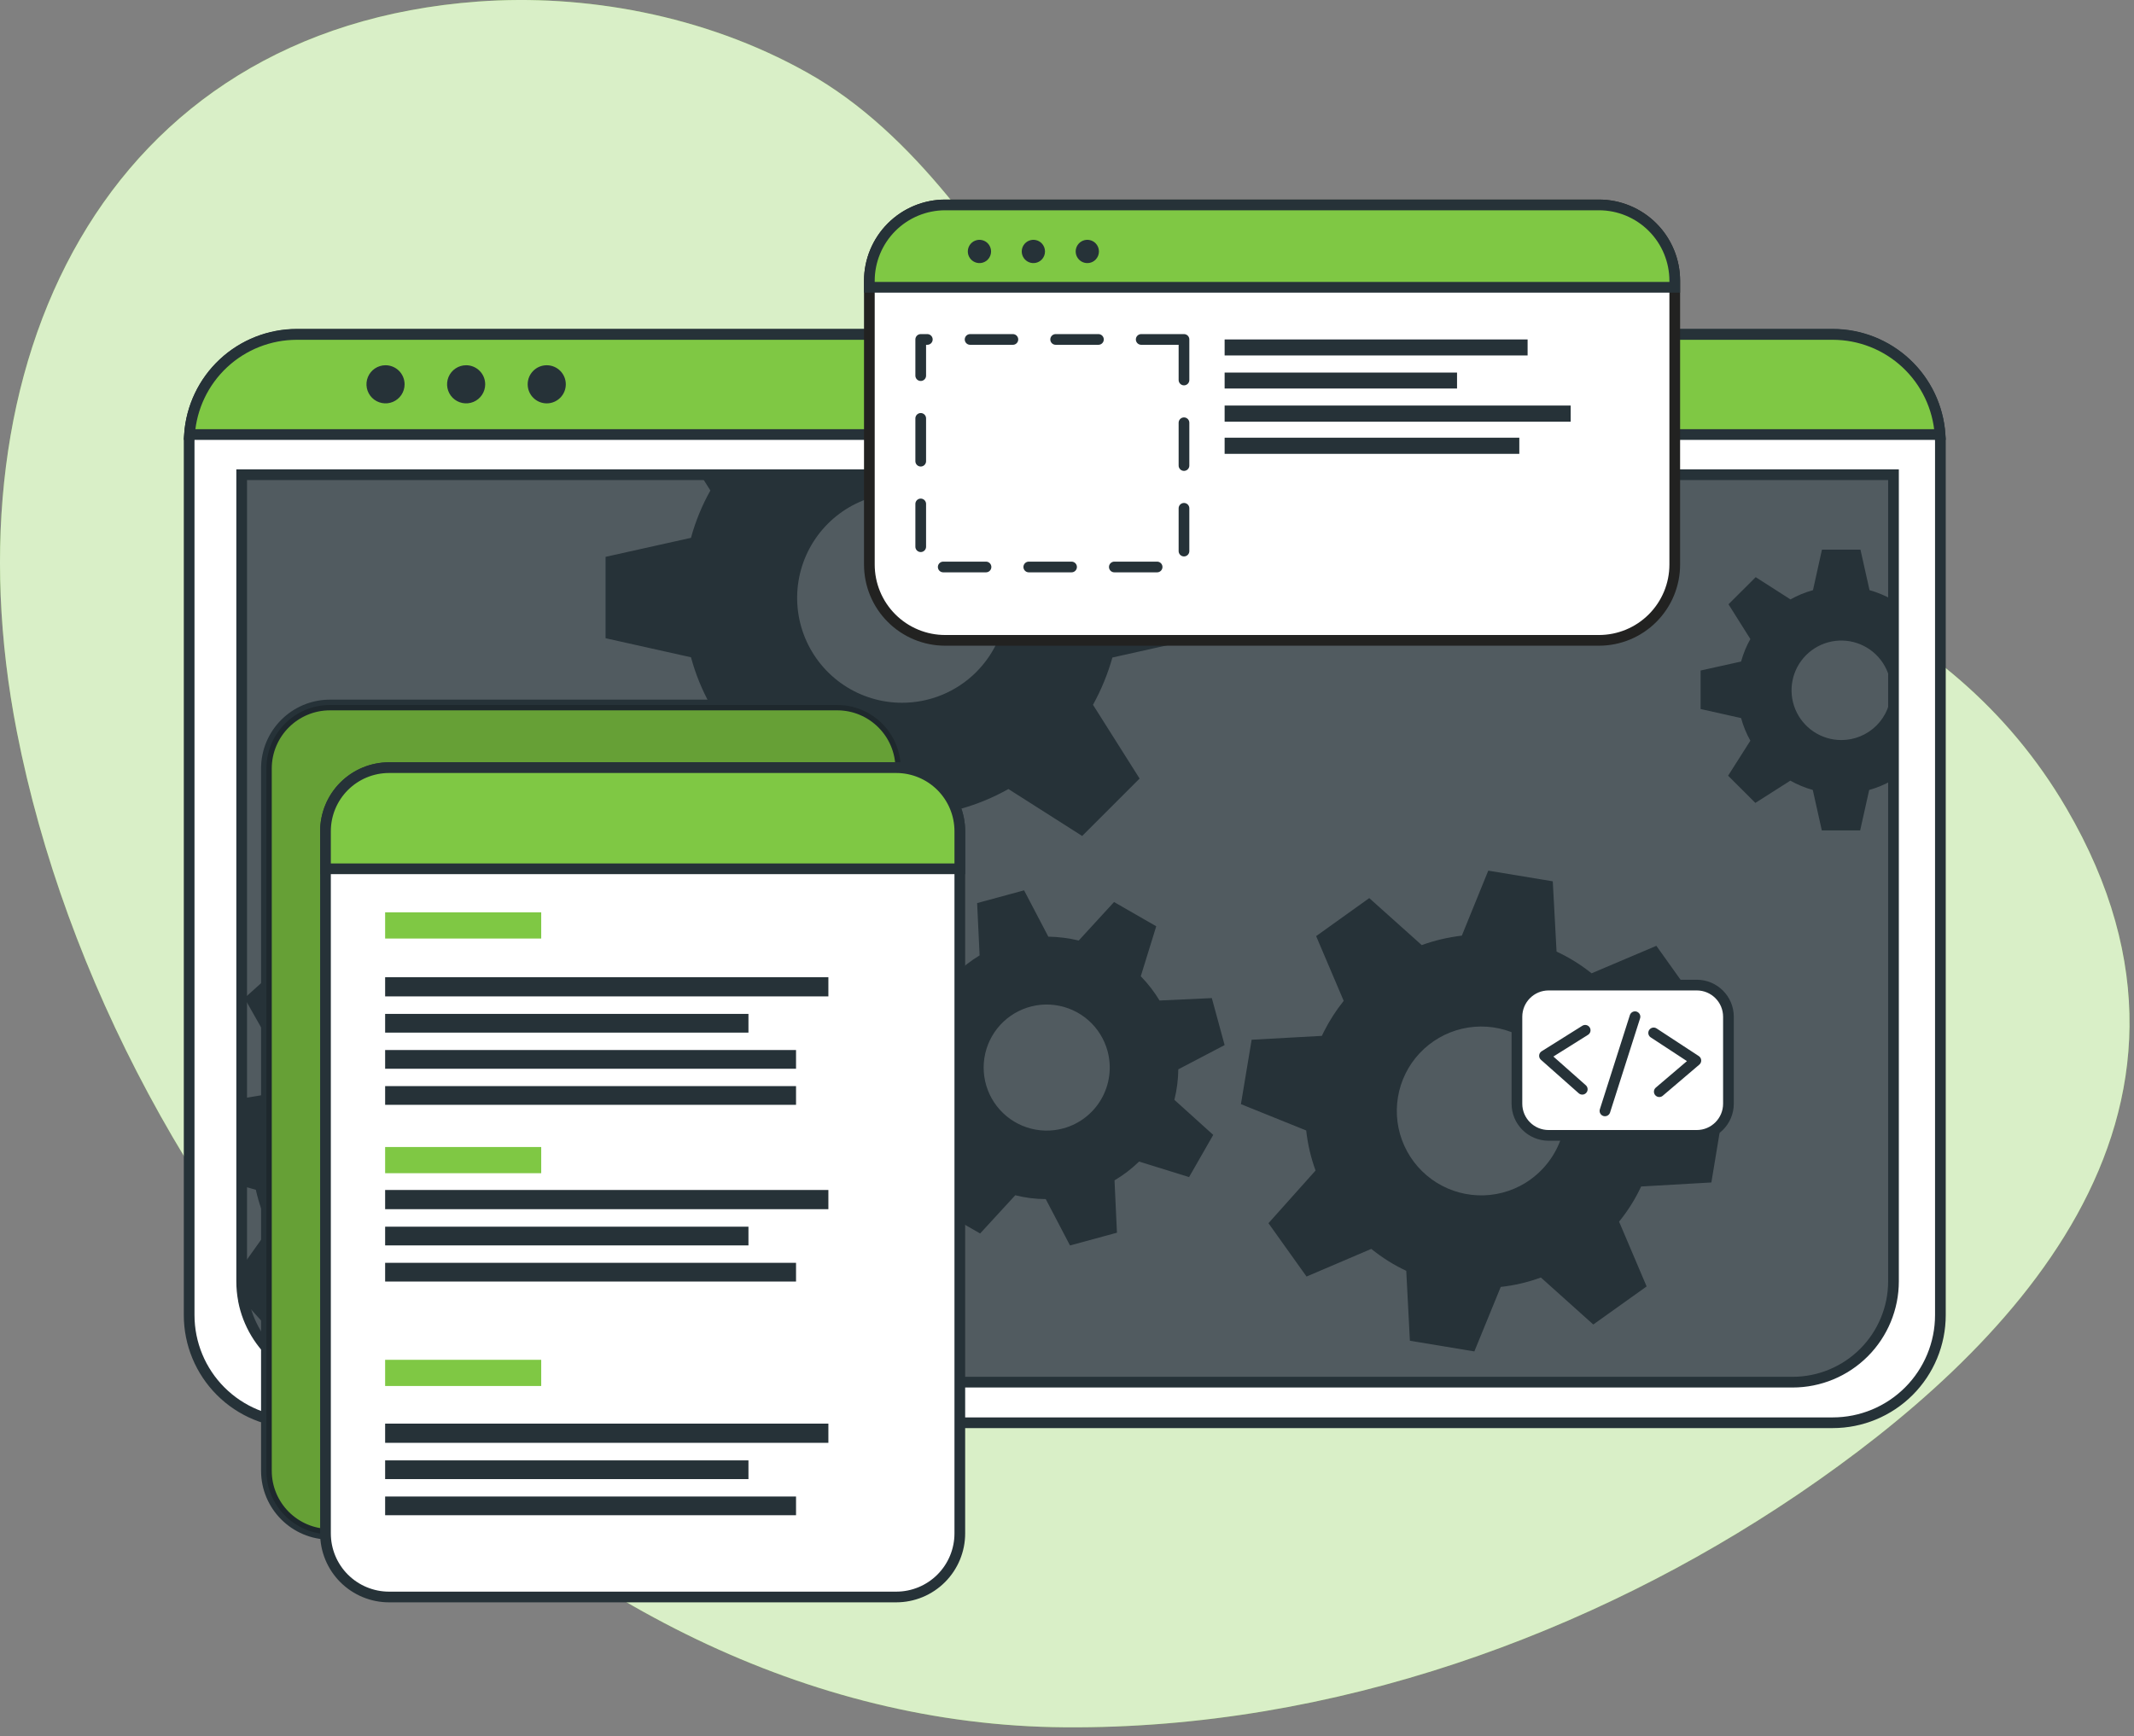<svg width="220" height="179" viewBox="0 0 220 179" fill="none" xmlns="http://www.w3.org/2000/svg">
<rect x="0" y="0" width="220" height="179" fill="#808080" stroke="none"/>
<g id="web-svg">
<g id="svg_background">
<path id="Vector" d="M213.045 83.359C188.675 41.619 122.57 56.484 109.07 36.184C102.155 25.804 94.42 13.739 83.2 7.474C72.505 1.474 60.105 -0.631 49.295 0.159C10.69 2.984 -5.675 37.524 1.74 75.454C11.64 126.049 56.49 177.734 109.77 178.094C137.64 178.304 164.27 168.304 185.12 154.239L185.585 153.924C206.435 139.729 231.655 115.224 213.045 83.359Z" fill="#7FC844"/>
<path id="Vector_2" opacity="0.7" d="M213.045 83.359C188.675 41.619 122.57 56.484 109.07 36.184C102.155 25.804 94.42 13.739 83.2 7.474C72.505 1.474 60.105 -0.631 49.295 0.159C10.69 2.984 -5.675 37.524 1.74 75.454C11.64 126.049 56.49 177.734 109.77 178.094C137.64 178.304 164.27 168.304 185.12 154.239L185.585 153.924C206.435 139.729 231.655 115.224 213.045 83.359Z" fill="white"/>
</g>
<g id="svg_vector">
<g id="main-window">
<path id="Vector_3" d="M200.04 45.564V135.594C200.04 138.537 198.871 141.36 196.791 143.441C194.71 145.523 191.888 146.693 188.945 146.694H30.595C27.652 146.693 24.83 145.523 22.749 143.441C20.669 141.36 19.5 138.537 19.5 135.594V45.564C19.5 45.299 19.5 45.064 19.535 44.784C19.73 41.983 20.98 39.361 23.032 37.446C25.085 35.531 27.788 34.465 30.595 34.464H188.945C191.756 34.465 194.461 35.534 196.514 37.453C198.567 39.373 199.815 42 200.005 44.804C200.03 45.044 200.04 45.304 200.04 45.564Z" fill="white" stroke="#263238" stroke-width="1.103" stroke-linecap="round" stroke-linejoin="round"/>
<path id="Vector_4" d="M24.9 48.944H195.205V132.109C195.205 134.867 194.109 137.513 192.159 139.463C190.209 141.413 187.563 142.509 184.805 142.509H35.305C32.547 142.509 29.901 141.413 27.951 139.463C26.001 137.513 24.905 134.867 24.905 132.109V48.944H24.9Z" fill="#263238"/>
<path id="Vector_5" opacity="0.2" d="M195.21 48.944V132.109C195.225 134.852 194.149 137.488 192.221 139.439C190.292 141.389 187.668 142.493 184.925 142.509H35.185C32.442 142.493 29.818 141.389 27.889 139.439C25.961 137.488 24.885 134.852 24.9 132.109V48.944H195.21Z" fill="white"/>
<path id="Vector_6" d="M200.005 44.804H19.535C19.73 42.004 20.98 39.381 23.032 37.466C25.085 35.55 27.788 34.485 30.595 34.484H188.945C191.752 34.485 194.455 35.55 196.508 37.466C198.56 39.381 199.81 42.004 200.005 44.804V44.804Z" fill="#7FC844" stroke="#263238" stroke-width="1.103" stroke-miterlimit="10"/>
<path id="Vector_7" d="M41.71 39.624C41.71 40.013 41.595 40.393 41.379 40.716C41.163 41.039 40.856 41.291 40.497 41.44C40.138 41.588 39.743 41.627 39.362 41.551C38.98 41.476 38.63 41.288 38.356 41.014C38.081 40.739 37.894 40.389 37.818 40.008C37.742 39.626 37.781 39.231 37.93 38.872C38.078 38.513 38.33 38.206 38.653 37.99C38.977 37.774 39.356 37.659 39.745 37.659C40.266 37.659 40.766 37.866 41.135 38.235C41.503 38.603 41.71 39.103 41.71 39.624Z" fill="#263238"/>
<path id="Vector_8" d="M50.02 39.624C50.02 40.013 49.905 40.393 49.689 40.716C49.473 41.039 49.166 41.291 48.807 41.44C48.448 41.588 48.053 41.627 47.672 41.551C47.29 41.476 46.94 41.288 46.666 41.014C46.391 40.739 46.203 40.389 46.128 40.008C46.052 39.626 46.091 39.231 46.239 38.872C46.388 38.513 46.64 38.206 46.963 37.99C47.286 37.774 47.666 37.659 48.055 37.659C48.576 37.659 49.076 37.866 49.444 38.235C49.813 38.603 50.02 39.103 50.02 39.624V39.624Z" fill="#263238"/>
<path id="Vector_9" d="M56.365 41.589C57.45 41.589 58.33 40.709 58.33 39.624C58.33 38.539 57.45 37.659 56.365 37.659C55.28 37.659 54.4 38.539 54.4 39.624C54.4 40.709 55.28 41.589 56.365 41.589Z" fill="#263238"/>
<path id="Vector_10" d="M195.205 48.944V132.109C195.205 134.867 194.109 137.513 192.159 139.463C190.209 141.413 187.563 142.509 184.805 142.509H35.305C32.898 142.509 30.565 141.673 28.705 140.145C26.845 138.617 25.573 136.491 25.105 134.129V134.099C24.978 133.44 24.914 132.77 24.915 132.099V48.944H195.205Z" stroke="#263238" stroke-width="1.103" stroke-miterlimit="10"/>
<path id="Vector_11" d="M195.045 61.804C194.316 61.395 193.54 61.074 192.735 60.849L191.8 56.674H187.83L186.905 60.849C186.095 61.07 185.316 61.391 184.585 61.804L181 59.509L178.195 62.304L180.45 65.889C180.037 66.62 179.716 67.399 179.495 68.209L175.32 69.134V73.104L179.495 74.039C179.714 74.853 180.035 75.636 180.45 76.369L178.155 79.979L180.965 82.784L184.57 80.489C185.299 80.903 186.077 81.225 186.885 81.449L187.815 85.619H191.77L192.7 81.449C193.506 81.223 194.282 80.901 195.01 80.489L195.195 80.609V61.704L195.045 61.804ZM189.825 76.304C188.81 76.304 187.818 76.003 186.974 75.439C186.131 74.875 185.473 74.074 185.085 73.136C184.697 72.198 184.596 71.167 184.794 70.171C184.992 69.176 185.481 68.262 186.199 67.545C186.917 66.828 187.832 66.339 188.827 66.142C189.823 65.945 190.854 66.047 191.792 66.436C192.729 66.825 193.53 67.483 194.093 68.328C194.656 69.172 194.956 70.164 194.955 71.179C194.955 71.853 194.822 72.519 194.564 73.141C194.307 73.764 193.929 74.329 193.452 74.805C192.976 75.281 192.41 75.658 191.788 75.915C191.165 76.173 190.499 76.305 189.825 76.304V76.304Z" fill="#263238"/>
<path id="Vector_12" d="M123.495 65.829V57.459L114.695 55.504C114.22 53.804 113.549 52.164 112.695 50.619L113.76 48.944H72.21L73.235 50.574C72.371 52.112 71.699 53.752 71.235 55.454L62.43 57.414V65.804L71.235 67.769C71.699 69.484 72.371 71.137 73.235 72.689L68.4 80.294L74.325 86.214L81.925 81.374C83.467 82.241 85.107 82.921 86.81 83.399L88.77 92.174H97.12L99.09 83.379C100.788 82.899 102.422 82.219 103.96 81.354L111.565 86.194L117.485 80.274L112.68 72.669C113.532 71.126 114.203 69.49 114.68 67.794L123.495 65.829ZM92.995 72.459C90.856 72.459 88.765 71.825 86.987 70.636C85.208 69.448 83.822 67.759 83.003 65.783C82.185 63.807 81.971 61.632 82.388 59.534C82.805 57.436 83.835 55.509 85.348 53.997C86.86 52.484 88.787 51.454 90.885 51.037C92.983 50.62 95.158 50.834 97.134 51.652C99.11 52.471 100.799 53.857 101.987 55.636C103.176 57.414 103.81 59.505 103.81 61.644C103.811 63.065 103.531 64.471 102.988 65.784C102.445 67.096 101.648 68.288 100.644 69.293C99.639 70.297 98.447 71.094 97.135 71.637C95.822 72.18 94.415 72.46 92.995 72.459V72.459Z" fill="#263238"/>
<path id="Vector_13" d="M67.96 123.304L68.315 116.659L61.43 114.719C61.11 113.354 60.637 112.029 60.02 110.769L64.18 104.929L59.72 99.984L53.49 103.484C52.299 102.735 51.026 102.126 49.695 101.669L48.505 94.609L41.865 94.304L39.945 101.209C38.577 101.516 37.251 101.986 35.995 102.609L30.16 98.454L25.205 102.909L28.735 109.144C27.978 110.33 27.367 111.602 26.915 112.934L24.915 113.264V122.264L26.375 122.674C26.678 124.044 27.146 125.372 27.77 126.629L24.9 130.654L25.09 134.099V134.129L28.055 137.414L34.295 133.889C35.484 134.654 36.762 135.27 38.1 135.724L39.27 142.504L39.325 142.789L45.965 143.139L46.14 142.504L47.885 136.239C49.259 135.932 50.592 135.462 51.855 134.839L57.68 138.989L62.63 134.539L59.13 128.299C59.88 127.115 60.483 125.844 60.925 124.514L67.96 123.304ZM50.325 112.929C49.188 111.664 47.7 110.765 46.052 110.345C44.403 109.925 42.667 110.004 41.063 110.571C39.459 111.138 38.059 112.168 37.041 113.53C36.023 114.893 35.431 116.527 35.342 118.226C35.252 119.925 35.668 121.612 36.538 123.075C37.407 124.537 38.691 125.708 40.227 126.441C41.762 127.173 43.48 127.434 45.164 127.19C46.847 126.946 48.421 126.208 49.685 125.069C51.373 123.544 52.388 121.413 52.508 119.141C52.628 116.87 51.843 114.643 50.325 112.949V112.929Z" fill="#263238"/>
<path id="Vector_14" d="M121.07 113.399C121.327 112.37 121.463 111.315 121.475 110.254L126.25 107.754L124.93 102.909L119.54 103.159C118.994 102.254 118.345 101.415 117.605 100.659L119.2 95.504L114.85 93.004L111.21 96.974C110.183 96.726 109.132 96.592 108.075 96.574L105.575 91.799L100.735 93.114L100.99 98.509C100.084 99.055 99.245 99.704 98.49 100.444L93.33 98.849L90.83 103.194L94.83 106.829C94.571 107.854 94.439 108.907 94.435 109.964L89.65 112.464L90.97 117.304L96.37 117.049C96.905 117.959 97.552 118.799 98.295 119.549L96.69 124.679L101.045 127.179L104.665 123.239C105.693 123.498 106.75 123.631 107.81 123.634L110.31 128.414L115.15 127.099L114.935 122.489L114.9 121.699C115.818 121.159 116.668 120.509 117.43 119.764L122.585 121.364L124.715 117.644L125.075 117.014L121.07 113.399ZM109.635 116.339C108.394 116.681 107.079 116.647 105.857 116.241C104.635 115.835 103.562 115.076 102.772 114.058C101.983 113.041 101.513 111.813 101.423 110.528C101.333 109.244 101.626 107.962 102.266 106.844C102.905 105.727 103.862 104.824 105.015 104.252C106.168 103.679 107.466 103.461 108.742 103.627C110.019 103.792 111.218 104.333 112.187 105.181C113.156 106.029 113.851 107.146 114.185 108.389C114.63 110.046 114.401 111.812 113.548 113.302C112.696 114.791 111.289 115.883 109.635 116.339V116.339Z" fill="#263238"/>
<path id="Vector_15" d="M176.43 121.919L177.53 115.269L170.8 112.564C170.647 111.147 170.323 109.753 169.835 108.414L174.68 103.019L170.76 97.519L164.08 100.354C162.971 99.465 161.759 98.713 160.47 98.114L160.08 90.869L153.43 89.769L150.705 96.469C149.294 96.635 147.907 96.962 146.57 97.444L141.16 92.599L135.685 96.519L138.525 103.194C137.743 104.17 137.065 105.224 136.5 106.339C136.425 106.494 136.345 106.649 136.275 106.804L129.035 107.204L127.93 113.844L129.02 114.284L134.66 116.559C134.814 117.97 135.138 119.356 135.625 120.689L130.77 126.119L134.695 131.619L141.37 128.769C142.476 129.666 143.686 130.425 144.975 131.029L145.35 138.239L151.995 139.339L154.715 132.689C156.129 132.535 157.519 132.209 158.855 131.719L164.255 136.564L169.755 132.639L166.915 125.959C167.82 124.849 168.584 123.631 169.19 122.334L176.43 121.919ZM157.78 121.619C156.381 122.623 154.716 123.189 152.995 123.246C151.274 123.304 149.575 122.849 148.112 121.941C146.65 121.032 145.489 119.71 144.778 118.142C144.067 116.574 143.836 114.831 144.116 113.132C144.396 111.433 145.173 109.855 146.35 108.598C147.526 107.341 149.049 106.461 150.726 106.069C152.403 105.678 154.158 105.792 155.769 106.398C157.381 107.004 158.777 108.075 159.78 109.474C161.124 111.351 161.667 113.685 161.29 115.963C160.913 118.24 159.647 120.275 157.77 121.619H157.78Z" fill="#263238"/>
</g>
<g id="windows">
<path id="Vector_16" d="M86.31 72.689H34.02C30.4 72.689 27.465 75.624 27.465 79.244V151.639C27.465 155.259 30.4 158.194 34.02 158.194H86.31C89.93 158.194 92.865 155.259 92.865 151.639V79.244C92.865 75.624 89.93 72.689 86.31 72.689Z" fill="#7FC844" stroke="#263238" stroke-width="1.103" stroke-miterlimit="10"/>
<path id="Vector_17" opacity="0.2" d="M86.31 72.689H34.02C30.4 72.689 27.465 75.624 27.465 79.244V151.639C27.465 155.259 30.4 158.194 34.02 158.194H86.31C89.93 158.194 92.865 155.259 92.865 151.639V79.244C92.865 75.624 89.93 72.689 86.31 72.689Z" fill="black"/>
<path id="Vector_18" d="M98.95 85.704V158.099C98.951 158.96 98.781 159.813 98.452 160.609C98.123 161.405 97.64 162.128 97.032 162.737C96.423 163.347 95.7 163.83 94.904 164.16C94.109 164.489 93.256 164.659 92.395 164.659H40.105C39.244 164.659 38.392 164.488 37.597 164.158C36.802 163.828 36.079 163.345 35.471 162.736C34.863 162.127 34.381 161.404 34.052 160.608C33.723 159.812 33.554 158.96 33.555 158.099V85.704C33.555 83.966 34.245 82.3 35.473 81.071C36.701 79.842 38.367 79.15 40.105 79.149H92.395C94.133 79.149 95.801 79.84 97.03 81.069C98.259 82.298 98.95 83.966 98.95 85.704Z" fill="white" stroke="#263238" stroke-width="1.103" stroke-linecap="round" stroke-linejoin="round"/>
<path id="Vector_19" d="M98.95 85.704V89.579H33.555V85.704C33.555 83.966 34.245 82.3 35.473 81.071C36.701 79.842 38.367 79.15 40.105 79.149H92.395C94.133 79.149 95.801 79.84 97.03 81.069C98.259 82.298 98.95 83.966 98.95 85.704Z" fill="#7FC844" stroke="#263238" stroke-width="1.103" stroke-miterlimit="10"/>
<path id="Vector_20" d="M55.795 94.069H39.705V96.769H55.795V94.069Z" fill="#7FC844"/>
<path id="Vector_21" d="M55.795 118.264H39.705V120.964H55.795V118.264Z" fill="#7FC844"/>
<path id="Vector_22" d="M55.795 140.204H39.705V142.904H55.795V140.204Z" fill="#7FC844"/>
<path id="Vector_23" d="M85.4 100.754H39.705V102.734H85.4V100.754Z" fill="#263238"/>
<path id="Vector_24" d="M77.16 104.539H39.705V106.469H77.16V104.539Z" fill="#263238"/>
<path id="Vector_25" d="M82.065 108.264H39.705V110.194H82.065V108.264Z" fill="#263238"/>
<path id="Vector_26" d="M82.065 111.984H39.705V113.914H82.065V111.984Z" fill="#263238"/>
<path id="Vector_27" d="M85.4 122.694H39.705V124.674H85.4V122.694Z" fill="#263238"/>
<path id="Vector_28" d="M77.16 126.479H39.705V128.409H77.16V126.479Z" fill="#263238"/>
<path id="Vector_29" d="M82.065 130.204H39.705V132.134H82.065V130.204Z" fill="#263238"/>
<path id="Vector_30" d="M85.4 146.784H39.705V148.764H85.4V146.784Z" fill="#263238"/>
<path id="Vector_31" d="M77.16 150.574H39.705V152.504H77.16V150.574Z" fill="#263238"/>
<path id="Vector_32" d="M82.065 154.299H39.705V156.229H82.065V154.299Z" fill="#263238"/>
<path id="Vector_33" d="M172.655 28.949V58.209C172.655 59.236 172.453 60.252 172.06 61.201C171.666 62.15 171.09 63.011 170.364 63.737C169.638 64.463 168.776 65.038 167.827 65.431C166.878 65.823 165.862 66.025 164.835 66.024H97.445C96.418 66.025 95.401 65.823 94.453 65.431C93.504 65.038 92.642 64.463 91.916 63.737C91.189 63.011 90.613 62.15 90.22 61.201C89.827 60.252 89.625 59.236 89.625 58.209V28.949C89.626 26.876 90.451 24.887 91.917 23.421C93.383 21.955 95.371 21.131 97.445 21.129H164.835C166.909 21.129 168.898 21.953 170.364 23.42C171.831 24.886 172.655 26.875 172.655 28.949Z" fill="white" stroke="#222221" stroke-width="1.103" stroke-miterlimit="10"/>
<path id="Vector_34" d="M172.655 28.949V29.619H89.625V28.949C89.626 26.876 90.451 24.887 91.917 23.421C93.383 21.955 95.371 21.131 97.445 21.129H164.835C166.909 21.129 168.898 21.953 170.364 23.42C171.831 24.886 172.655 26.875 172.655 28.949Z" fill="#7FC844" stroke="#263238" stroke-width="1.103" stroke-miterlimit="10"/>
<path id="Vector_35" d="M101.825 26.774C101.657 26.942 101.443 27.057 101.21 27.103C100.978 27.15 100.736 27.126 100.517 27.035C100.297 26.945 100.11 26.791 99.978 26.593C99.846 26.396 99.775 26.164 99.775 25.927C99.775 25.689 99.846 25.457 99.978 25.26C100.11 25.062 100.297 24.908 100.517 24.818C100.736 24.727 100.978 24.703 101.21 24.75C101.443 24.796 101.657 24.911 101.825 25.079C102.048 25.305 102.173 25.609 102.173 25.927C102.173 26.244 102.048 26.549 101.825 26.774V26.774Z" fill="#263238"/>
<path id="Vector_36" d="M107.385 26.774C107.217 26.942 107.003 27.057 106.771 27.103C106.538 27.15 106.296 27.126 106.077 27.035C105.857 26.945 105.67 26.791 105.538 26.593C105.406 26.396 105.335 26.164 105.335 25.927C105.335 25.689 105.406 25.457 105.538 25.26C105.67 25.062 105.857 24.908 106.077 24.818C106.296 24.727 106.538 24.703 106.771 24.75C107.003 24.796 107.217 24.911 107.385 25.079C107.608 25.305 107.733 25.609 107.733 25.927C107.733 26.244 107.608 26.549 107.385 26.774V26.774Z" fill="#263238"/>
<path id="Vector_37" d="M112.945 26.774C112.777 26.942 112.563 27.057 112.33 27.103C112.098 27.15 111.856 27.126 111.637 27.035C111.417 26.945 111.23 26.791 111.098 26.593C110.966 26.396 110.895 26.164 110.895 25.927C110.895 25.689 110.966 25.457 111.098 25.26C111.23 25.062 111.417 24.908 111.637 24.818C111.856 24.727 112.098 24.703 112.33 24.75C112.563 24.796 112.777 24.911 112.945 25.079C113.168 25.305 113.293 25.609 113.293 25.927C113.293 26.244 113.168 26.549 112.945 26.774Z" fill="#263238"/>
<path id="Vector_38" d="M122.06 34.999H94.92V58.459H122.06V34.999Z" stroke="#263238" stroke-width="1.103" stroke-linecap="round" stroke-linejoin="round" stroke-dasharray="4.41 4.41"/>
<path id="Vector_39" d="M157.485 34.999H126.25V36.649H157.485V34.999Z" fill="#263238"/>
<path id="Vector_40" d="M150.21 38.414H126.25V40.059H150.21V38.414Z" fill="#263238"/>
<path id="Vector_41" d="M161.925 41.814H126.25V43.479H161.925V41.814Z" fill="#263238"/>
<path id="Vector_42" d="M156.63 45.129H126.25V46.794H156.63V45.129Z" fill="#263238"/>
<path id="Vector_43" d="M174.925 101.569H159.65C157.847 101.569 156.385 103.031 156.385 104.834V113.799C156.385 115.602 157.847 117.064 159.65 117.064H174.925C176.728 117.064 178.19 115.602 178.19 113.799V104.834C178.19 103.031 176.728 101.569 174.925 101.569Z" fill="white" stroke="#263238" stroke-width="1.103" stroke-linecap="round" stroke-linejoin="round"/>
<path id="Vector_44" d="M163.42 106.229L159.225 108.859L163.12 112.309" stroke="#263238" stroke-width="1.103" stroke-linecap="round" stroke-linejoin="round"/>
<path id="Vector_45" d="M171.06 112.559L174.83 109.349L170.48 106.499" stroke="#263238" stroke-width="1.103" stroke-linecap="round" stroke-linejoin="round"/>
<path id="Vector_46" d="M165.46 114.539L168.555 104.829" stroke="#263238" stroke-width="1.103" stroke-linecap="round" stroke-linejoin="round"/>
</g>
</g>
</g>
</svg>
